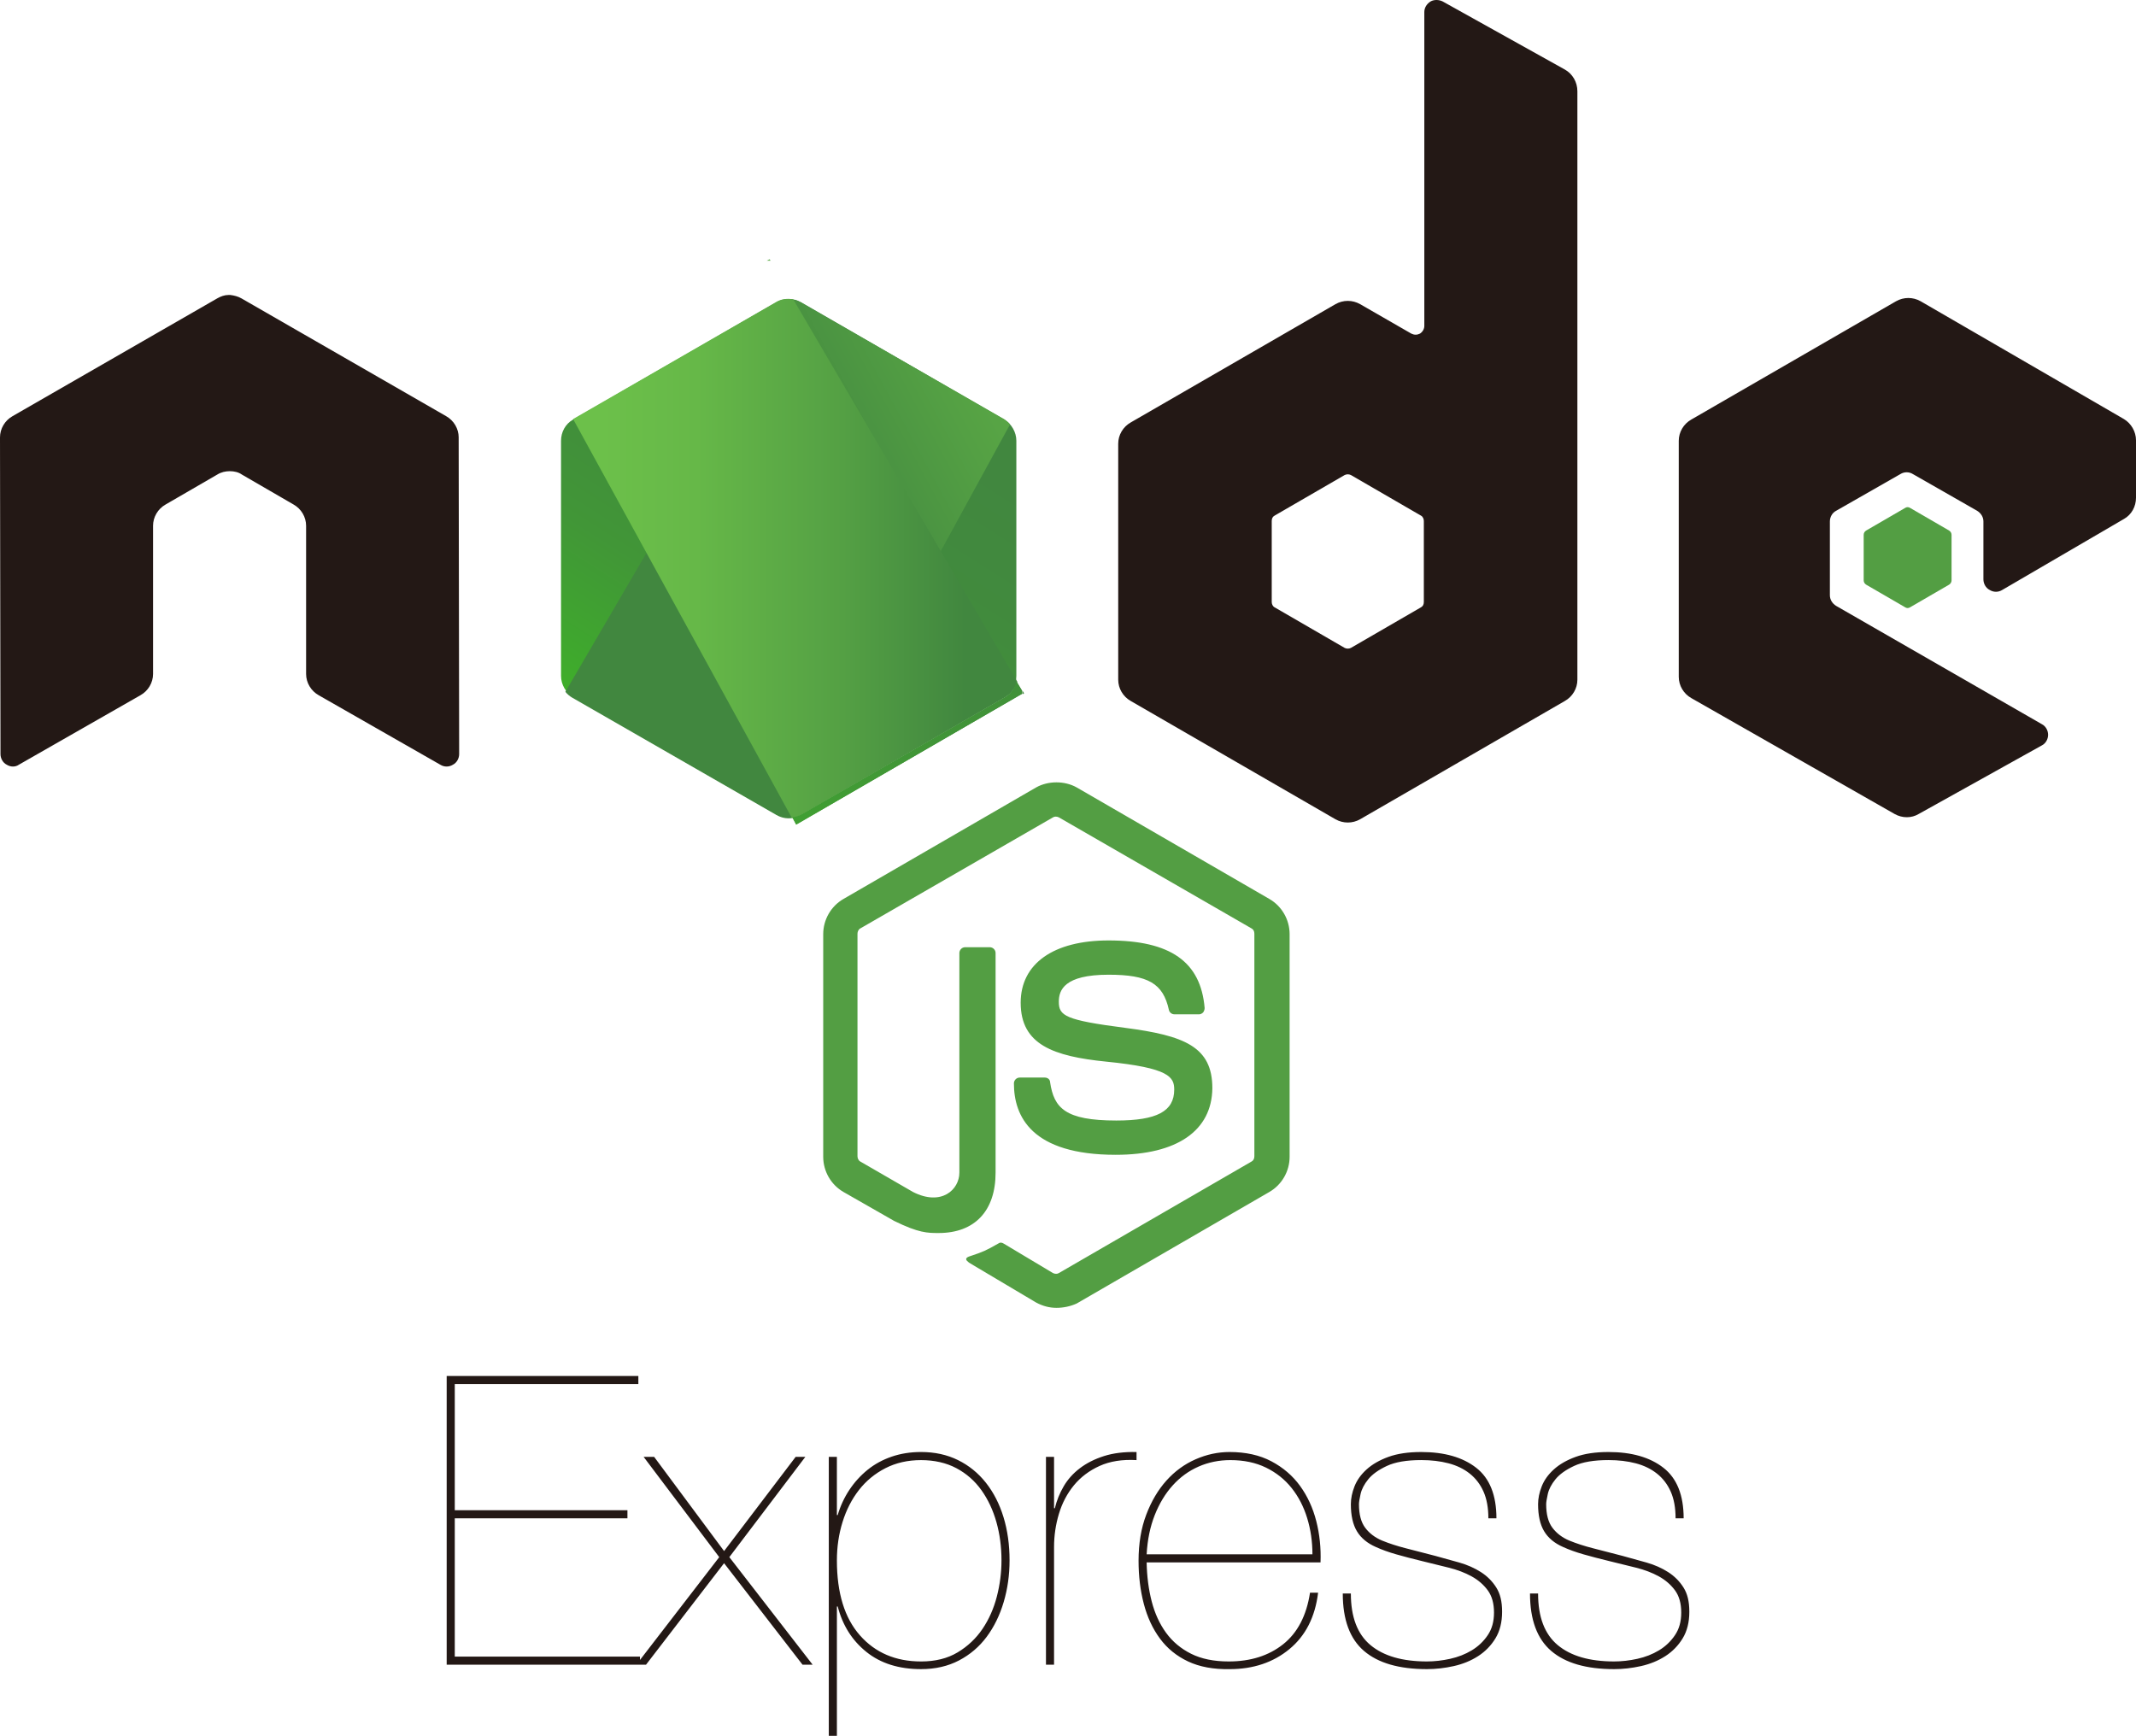 <?xml version="1.0" encoding="UTF-8"?>
<svg id="_レイヤー_1" xmlns="http://www.w3.org/2000/svg" xmlns:xlink="http://www.w3.org/1999/xlink" viewBox="0 0 2496.29 2028.81">
  <defs>
    <style>
      .cls-1 {
        fill: none;
      }

      .cls-2 {
        fill: url(#_名称未設定グラデーション_6);
      }

      .cls-2, .cls-3, .cls-4, .cls-5, .cls-6 {
        fill-rule: evenodd;
      }

      .cls-3 {
        fill: url(#_名称未設定グラデーション_5);
      }

      .cls-4 {
        fill: url(#_名称未設定グラデーション_3);
      }

      .cls-5 {
        fill: url(#_名称未設定グラデーション_4);
      }

      .cls-6 {
        fill: url(#_名称未設定グラデーション_7);
      }

      .cls-7 {
        fill: url(#_名称未設定グラデーション_2);
      }

      .cls-8 {
        fill: #231815;
      }

      .cls-9 {
        fill: #539e43;
      }

      .cls-10 {
        fill: url(#_名称未設定グラデーション);
      }
    </style>
    <linearGradient id="_名称未設定グラデーション" data-name="名称未設定グラデーション" x1="2243" y1="779.67" x2="2242.6" y2="780.39" gradientTransform="translate(-1192484.68 -472247.53) scale(532.1 606.29)" gradientUnits="userSpaceOnUse">
      <stop offset="0" stop-color="#41873f"/>
      <stop offset=".33" stop-color="#418b3d"/>
      <stop offset=".64" stop-color="#419637"/>
      <stop offset=".93" stop-color="#3fa92d"/>
      <stop offset="1" stop-color="#3fae2a"/>
    </linearGradient>
    <linearGradient id="_名称未設定グラデーション_2" data-name="名称未設定グラデーション 2" x1="2242.65" y1="780.04" x2="2243.81" y2="779.31" gradientTransform="translate(-1164593.04 -472050.53) scale(519.69 606.04)" gradientUnits="userSpaceOnUse">
      <stop offset=".14" stop-color="#41873f"/>
      <stop offset=".4" stop-color="#54a044"/>
      <stop offset=".71" stop-color="#66b848"/>
      <stop offset=".91" stop-color="#6cc04a"/>
    </linearGradient>
    <linearGradient id="_名称未設定グラデーション_3" data-name="名称未設定グラデーション 3" x1="1704.06" y1="509.53" x2="1801.48" y2="509.53" gradientTransform="translate(-6989.48 -557.26) scale(4.51 1.69)" gradientUnits="userSpaceOnUse">
      <stop offset=".09" stop-color="#6cc04a"/>
      <stop offset=".29" stop-color="#66b848"/>
      <stop offset=".6" stop-color="#54a044"/>
      <stop offset=".86" stop-color="#41873f"/>
    </linearGradient>
    <linearGradient id="_名称未設定グラデーション_4" data-name="名称未設定グラデーション 4" x1="2242.17" y1="779.99" x2="2243.23" y2="779.99" gradientTransform="translate(-1163324.09 -472435.03) scale(519.13 606.53)" gradientUnits="userSpaceOnUse">
      <stop offset=".09" stop-color="#6cc04a"/>
      <stop offset=".29" stop-color="#66b848"/>
      <stop offset=".6" stop-color="#54a044"/>
      <stop offset=".86" stop-color="#41873f"/>
    </linearGradient>
    <linearGradient id="_名称未設定グラデーション_5" data-name="名称未設定グラデーション 5" x1="821.2" y1="665.41" x2="918.61" y2="665.41" gradientTransform="translate(-359.08 -1818.95) scale(1.69 3.95)" gradientUnits="userSpaceOnUse">
      <stop offset=".09" stop-color="#6cc04a"/>
      <stop offset=".29" stop-color="#66b848"/>
      <stop offset=".6" stop-color="#54a044"/>
      <stop offset=".86" stop-color="#41873f"/>
    </linearGradient>
    <linearGradient id="_名称未設定グラデーション_6" data-name="名称未設定グラデーション 6" x1="2237.13" y1="778.04" x2="2239.18" y2="778.04" gradientTransform="translate(-600221.68 -129511.3) scale(268.59 167.59)" gradientUnits="userSpaceOnUse">
      <stop offset=".09" stop-color="#6cc04a"/>
      <stop offset=".29" stop-color="#66b848"/>
      <stop offset=".6" stop-color="#54a044"/>
      <stop offset=".86" stop-color="#41873f"/>
    </linearGradient>
    <linearGradient id="_名称未設定グラデーション_7" data-name="名称未設定グラデーション 7" x1="2239.47" y1="775.41" x2="2238.21" y2="779.54" gradientTransform="translate(-600221.68 -129511.3) scale(268.59 167.59)" gradientUnits="userSpaceOnUse">
      <stop offset="0" stop-color="#41873f"/>
      <stop offset=".33" stop-color="#418b3d"/>
      <stop offset=".64" stop-color="#419637"/>
      <stop offset=".93" stop-color="#3fa92d"/>
      <stop offset="1" stop-color="#3fae2a"/>
    </linearGradient>
  </defs>
  <path class="cls-8" d="M531.48,1936.19v-161.62h201.79v-9.45h-201.79v-147.44h214.55v-9.45h-224v337.42h225.89v-9.45h-216.44ZM929.87,1702.73l-83.64,110.11-81.76-110.11h-12.29l88.37,117.2-96.88,125.7h11.34l91.21-118.62,91.68,118.62h11.81l-97.35-125.71,88.84-117.2h-11.34,0ZM978.07,2028.81v-151.22h.94c5.67,22.05,16.86,39.77,33.55,53.16,16.7,13.39,37.96,20.08,63.8,20.08,16.7,0,31.51-3.39,44.42-10.16,12.92-6.77,23.71-15.99,32.37-27.65s15.28-25.2,19.85-40.64c4.57-15.44,6.85-31.66,6.85-48.67,0-18.27-2.37-35.13-7.09-50.57-4.73-15.44-11.58-28.83-20.56-40.17-8.98-11.34-19.85-20.17-32.61-26.46-12.76-6.3-27.17-9.45-43.24-9.45-12.29,0-23.71,1.81-34.26,5.43s-19.93,8.74-28.12,15.36c-8.24,6.67-15.41,14.56-21.27,23.39-5.98,8.98-10.55,18.82-13.71,29.54h-.94v-68.06h-9.45v326.08h9.47ZM1076.36,1941.86c-29.61,0-53.4-10.16-71.36-30.48-17.96-20.32-26.94-49.54-26.94-87.66,0-15.75,2.21-30.72,6.62-44.89,4.41-14.18,10.79-26.62,19.14-37.33,8.35-10.71,18.67-19.22,30.95-25.52,12.29-6.3,26.15-9.45,41.59-9.45s29.54,3.15,41.35,9.45c11.81,6.3,21.58,14.89,29.3,25.75s13.55,23.31,17.49,37.33c3.94,14.02,5.91,28.91,5.91,44.66,0,14.18-1.81,28.28-5.43,42.3s-9.22,26.62-16.78,37.81c-7.56,11.18-17.25,20.32-29.06,27.41-11.82,7.09-26.07,10.63-42.77,10.63h0ZM1231.84,1945.65v-137.52c0-13.23,1.89-26.15,5.67-38.75s9.61-23.71,17.48-33.32c7.88-9.61,17.88-17.17,30.01-22.69,12.13-5.51,26.54-7.8,43.24-6.85v-9.45c-14.49-.31-27.17,1.26-38.04,4.73s-20.24,8.19-28.12,14.18c-7.88,5.98-14.18,12.99-18.9,21.03-4.72,8.02-8.23,16.7-10.4,25.75h-.94v-60.02h-9.45v242.91h9.45ZM1340.06,1826.08h203.21c.63-16.7-1.02-32.76-4.96-48.2s-10.24-29.14-18.9-41.11c-8.67-11.97-19.85-21.58-33.55-28.83-13.71-7.25-30.01-10.87-48.91-10.87-13.55,0-26.78,2.84-39.7,8.51-12.92,5.67-24.26,13.94-34.03,24.81-9.77,10.87-17.64,24.18-23.63,39.94-5.98,15.75-8.98,33.71-8.98,53.87,0,17.96,2.05,34.73,6.14,50.33s10.4,29.14,18.9,40.64c8.51,11.5,19.46,20.4,32.85,26.7,13.39,6.3,29.54,9.29,48.44,8.98,27.72,0,51.04-7.8,69.94-23.39,18.9-15.6,30.09-37.57,33.55-65.93h-9.45c-4.1,26.78-14.57,46.87-31.43,60.25-16.86,13.39-38.04,20.08-63.56,20.08-17.33,0-31.98-2.99-43.95-8.98-11.97-5.98-21.74-14.18-29.3-24.57-7.56-10.4-13.15-22.61-16.77-36.63s-5.59-29.22-5.91-45.6h0ZM1533.81,1816.63h-193.75c.94-17.01,4.09-32.29,9.45-45.84,5.36-13.55,12.37-25.13,21.03-34.73,8.66-9.61,18.75-16.93,30.24-21.98,11.5-5.04,23.87-7.56,37.1-7.56,15.75,0,29.61,2.92,41.59,8.74,11.97,5.83,21.97,13.78,30.01,23.87,8.03,10.08,14.1,21.82,18.19,35.21,4.1,13.39,6.14,27.49,6.14,42.3h0ZM1739.39,1774.57h9.45c0-27.1-7.88-46.79-23.63-59.07-15.76-12.29-37.18-18.43-64.27-18.43-15.12,0-27.88,1.89-38.28,5.67s-18.9,8.66-25.52,14.65c-6.61,5.98-11.34,12.6-14.18,19.85-2.84,7.25-4.25,14.18-4.25,20.79,0,13.23,2.36,23.79,7.09,31.66,4.73,7.88,12.13,14.02,22.21,18.43,6.93,3.15,14.81,5.98,23.63,8.51,8.82,2.52,19.06,5.2,30.72,8.03,10.4,2.52,20.63,5.04,30.72,7.56,10.08,2.52,18.98,5.91,26.7,10.16s14.02,9.69,18.9,16.31c4.88,6.61,7.32,15.28,7.32,25.99s-2.44,19.22-7.32,26.46c-4.84,7.21-11.22,13.26-18.67,17.72-7.56,4.57-15.99,7.87-25.28,9.92s-18.35,3.07-27.17,3.07c-28.67,0-50.65-6.38-65.93-19.14s-22.92-32.85-22.92-60.26h-9.45c0,30.56,8.27,52.93,24.81,67.11,16.54,14.18,41.04,21.26,73.49,21.26,10.4,0,20.87-1.18,31.43-3.55,10.55-2.36,20-6.22,28.35-11.58,8.28-5.28,15.23-12.4,20.32-20.79,5.2-8.51,7.8-18.9,7.8-31.19s-2.29-21.11-6.85-28.36c-4.57-7.24-10.55-13.23-17.96-17.96-7.4-4.73-15.75-8.43-25.05-11.1-9.35-2.69-18.72-5.29-28.12-7.8-11.57-3.03-23.15-6.03-34.73-8.98-9.92-2.52-19.14-5.51-27.64-8.98-8.19-3.47-14.73-8.43-19.61-14.89s-7.32-15.67-7.32-27.65c0-2.2.63-6.14,1.89-11.81s4.25-11.42,8.98-17.25,11.97-11.02,21.74-15.59,23.16-6.85,40.17-6.85c11.66,0,22.29,1.26,31.9,3.78s17.88,6.54,24.81,12.05,12.29,12.52,16.07,21.03c3.78,8.51,5.67,18.9,5.67,31.19h0l-.02.03ZM1958.19,1774.57h9.45c0-27.1-7.87-46.79-23.63-59.07-15.75-12.29-37.18-18.43-64.27-18.43-15.12,0-27.88,1.89-38.28,5.67s-18.9,8.66-25.52,14.65c-6.62,5.98-11.34,12.6-14.18,19.85-2.84,7.25-4.25,14.18-4.25,20.79,0,13.23,2.36,23.79,7.09,31.66,4.72,7.88,12.13,14.02,22.21,18.43,6.93,3.15,14.81,5.98,23.63,8.51,8.82,2.52,19.06,5.2,30.72,8.03,10.4,2.52,20.64,5.04,30.72,7.56s18.98,5.91,26.7,10.16,14.02,9.69,18.9,16.31c4.88,6.61,7.33,15.28,7.33,25.99s-2.44,19.22-7.33,26.46c-4.84,7.21-11.21,13.26-18.66,17.72-7.56,4.57-15.99,7.87-25.29,9.92-9.29,2.05-18.35,3.07-27.17,3.07-28.67,0-50.64-6.38-65.92-19.14s-22.92-32.85-22.92-60.26h-9.45c0,30.56,8.27,52.93,24.81,67.11,16.54,14.18,41.03,21.26,73.48,21.26,10.4,0,20.87-1.18,31.43-3.55,10.55-2.36,20-6.22,28.36-11.58,8.28-5.28,15.23-12.4,20.32-20.79,5.2-8.51,7.8-18.9,7.8-31.19s-2.28-21.11-6.85-28.36c-4.57-7.24-10.55-13.23-17.96-17.96-7.4-4.73-15.75-8.43-25.05-11.1-9.35-2.69-18.72-5.29-28.12-7.8-11.57-3.03-23.15-6.03-34.73-8.98-9.92-2.52-19.14-5.51-27.65-8.98-8.19-3.47-14.73-8.43-19.61-14.89s-7.33-15.67-7.33-27.65c0-2.2.63-6.14,1.89-11.81s4.25-11.42,8.98-17.25,11.97-11.02,21.74-15.59,23.16-6.85,40.17-6.85c11.66,0,22.29,1.26,31.9,3.78s17.88,6.54,24.81,12.05,12.29,12.52,16.07,21.03c3.78,8.51,5.67,18.9,5.67,31.19h0v.03Z"/>
  <g>
    <path class="cls-9" d="M1234.6,1528.57c-8.46,0-16.36-2.26-23.7-6.21l-75.04-44.57c-11.29-6.21-5.64-8.47-2.26-9.59,15.23-5.08,18.05-6.21,33.85-15.23,1.69-1.13,3.95-.57,5.64.56l57.56,34.42c2.26,1.13,5.08,1.13,6.77,0l225.14-130.34c2.26-1.13,3.39-3.39,3.39-6.21v-260.12c0-2.83-1.13-5.08-3.39-6.21l-225.14-129.78c-2.26-1.13-5.08-1.13-6.77,0l-225.14,129.78c-2.26,1.13-3.39,3.95-3.39,6.21v260.12c0,2.26,1.13,5.08,3.39,6.21l61.51,35.55c33.29,16.93,54.17-2.82,54.17-22.57v-256.74c0-3.38,2.82-6.77,6.77-6.77h28.78c3.39,0,6.77,2.82,6.77,6.77v256.74c0,44.57-24.26,70.53-66.58,70.53-12.98,0-23.13,0-51.91-14.11l-59.25-33.85c-14.67-8.46-23.7-24.26-23.7-41.19v-260.12c0-16.93,9.03-32.73,23.7-41.19l225.14-130.34c14.11-7.9,33.3-7.9,47.4,0l225.14,130.34c14.67,8.46,23.7,24.26,23.7,41.19v260.12c0,16.93-9.03,32.73-23.7,41.19l-225.14,130.34c-7.34,3.39-15.8,5.08-23.7,5.08h-.01ZM1304,1349.7c-98.74,0-119.06-45.14-119.06-83.51,0-3.39,2.82-6.77,6.77-6.77h29.34c3.38,0,6.21,2.26,6.21,5.64,4.52,29.9,17.49,44.57,77.3,44.57,47.4,0,67.72-10.72,67.72-36.11,0-14.67-5.65-25.39-79.56-32.73-61.51-6.21-99.87-19.75-99.87-68.84,0-45.71,38.37-72.79,102.7-72.79,72.22,0,107.77,24.83,112.29,78.99,0,1.7-.57,3.39-1.69,5.08-1.13,1.13-2.82,2.26-4.52,2.26h-29.34c-2.82,0-5.64-2.26-6.21-5.08-6.77-31.03-24.26-41.19-70.53-41.19-51.91,0-58.12,18.06-58.12,31.6,0,16.37,7.34,21.44,77.3,30.47,69.4,9.03,102.13,22.01,102.13,70.53-.57,49.66-41.19,77.87-112.86,77.87h0Z"/>
    <path class="cls-8" d="M536.05,511.22c0-10.15-5.64-19.75-14.67-24.83l-239.25-137.68c-3.95-2.26-8.47-3.39-12.98-3.95h-2.26c-4.51,0-9.03,1.69-12.98,3.95L14.67,486.39c-9.03,5.08-14.67,14.67-14.67,24.83l.57,370.15c0,5.08,2.82,10.15,7.33,12.42,4.52,2.82,10.15,2.82,14.11,0l142.19-81.25c9.03-5.08,14.67-14.67,14.67-24.83v-173.23c0-10.15,5.64-19.75,14.67-24.83l60.37-34.99c4.52-2.82,9.59-3.95,14.67-3.95s10.15,1.13,14.11,3.95l60.37,34.99c9.03,5.08,14.67,14.67,14.67,24.83v173.23c0,10.15,5.64,19.75,14.67,24.83l142.19,81.25c4.52,2.82,10.15,2.82,14.67,0,4.52-2.26,7.34-7.34,7.34-12.42l-.57-370.15h.02ZM1686.01,1.69c-4.51-2.26-10.15-2.26-14.11,0-4.51,2.82-7.33,7.33-7.33,12.41v366.77c0,3.38-1.69,6.77-5.08,9.03-3.38,1.69-6.77,1.69-10.15,0l-59.81-34.42c-8.92-5.08-19.86-5.08-28.78,0l-239.25,138.24c-9.03,5.08-14.67,14.67-14.67,24.83v275.92c0,10.15,5.64,19.75,14.67,24.83l239.25,138.24c8.92,5.08,19.86,5.08,28.78,0l239.25-138.24c9.03-5.08,14.67-14.67,14.67-24.83V106.65c0-10.72-5.64-20.31-14.67-25.39L1686.01,1.69h0ZM1664,703.63c0,2.82-1.13,5.08-3.39,6.21l-81.82,47.4c-2.32,1.13-5.02,1.13-7.34,0l-81.82-47.4c-2.26-1.13-3.39-3.95-3.39-6.21v-94.8c0-2.82,1.13-5.08,3.39-6.21l81.82-47.4c2.32-1.13,5.02-1.13,7.34,0l81.82,47.4c2.26,1.12,3.39,3.95,3.39,6.21v94.8h0ZM2482.18,606.58c9.03-5.08,14.11-14.67,14.11-24.83v-67.14c0-10.15-5.64-19.75-14.11-24.83l-237.55-137.68c-8.92-5.08-19.86-5.08-28.78,0l-239.25,138.24c-9.03,5.08-14.67,14.67-14.67,24.83v275.92c0,10.15,5.64,19.75,14.67,24.83l237.55,135.42c9.03,5.08,19.75,5.08,28.21,0l143.88-80.12c4.52-2.26,7.34-7.34,7.34-12.42s-2.82-10.15-7.34-12.42l-240.37-138.24c-4.51-2.82-7.33-7.33-7.33-12.41v-86.33c0-5.08,2.82-10.15,7.33-12.42l75.05-42.88c4.48-2.82,10.19-2.82,14.67,0l75.04,42.88c4.52,2.82,7.34,7.33,7.34,12.42v67.71c0,5.08,2.82,10.15,7.33,12.41,4.52,2.82,10.15,2.82,14.67,0l142.19-82.95h.02Z"/>
    <path class="cls-9" d="M2226.57,593.59c1.71-1.13,3.93-1.13,5.64,0l45.71,26.52c1.69,1.12,2.82,2.82,2.82,5.08v53.04c0,2.26-1.13,3.95-2.82,5.08l-45.71,26.52c-1.71,1.13-3.93,1.13-5.64,0l-45.71-26.52c-1.69-1.13-2.82-2.82-2.82-5.08v-53.04c0-2.26,1.13-3.95,2.82-5.08l45.71-26.52Z"/>
    <g>
      <path id="a" class="cls-10" d="M936.11,353.23c-8.92-5.08-19.86-5.08-28.78,0l-237.55,137.11c-9.03,5.08-14.11,14.67-14.11,24.83v274.8c0,10.15,5.64,19.75,14.11,24.83l237.55,137.12c8.92,5.08,19.86,5.08,28.78,0l237.56-137.12c9.03-5.08,14.11-14.67,14.11-24.83v-274.79c0-10.15-5.65-19.75-14.11-24.83l-237.56-137.11h0Z"/>
      <g>
        <path class="cls-1" d="M906.76,353.23l-238.11,137.11c-9.04,5.08-15.24,14.68-15.24,24.84v274.8c0,6.77,2.82,12.98,7.33,18.05l267.46-458.18c-6.77-1.13-14.67-.57-21.44,3.38h0ZM929.9,954.72c2.26-.57,4.52-1.69,6.77-2.82l238.12-137.12c9.03-5.08,14.67-14.67,14.67-24.83v-274.8c0-7.33-3.39-14.67-8.47-19.75l-251.09,459.31h0Z"/>
        <path class="cls-7" d="M1174.22,490.33l-238.68-137.11c-2.35-1.18-4.8-2.13-7.34-2.82l-267.46,458.18c2.22,2.7,4.89,5,7.9,6.77l238.68,137.12c6.77,3.95,14.67,5.08,22,2.82l251.1-459.3c-1.69-2.26-3.95-3.95-6.21-5.64h0v-.02Z"/>
      </g>
      <g>
        <path class="cls-1" d="M1189.46,789.96v-274.8c0-10.15-6.21-19.75-15.23-24.83l-238.69-137.11c-2.76-1.7-5.82-2.85-9.02-3.38l261.25,446.33c1.13-1.69,1.69-3.95,1.69-6.21h0ZM668.65,490.33c-9.02,5.08-15.23,14.68-15.23,24.83v274.8c0,10.15,6.77,19.75,15.23,24.83l238.68,137.12c5.64,3.38,11.85,4.52,18.62,3.38l-255.61-465.52-1.69.57h0Z"/>
        <path class="cls-4" d="M899.43,303.01l-3.38,1.69h4.51l-1.13-1.69Z"/>
        <path class="cls-5" d="M1174.79,814.78c6.77-3.95,11.85-10.72,14.11-18.05l-261.83-446.89c-6.77-1.13-14.11-.57-20.31,3.38l-236.99,136.55,255.61,466.08c3.72-.61,7.33-1.75,10.72-3.38l238.68-137.68h.01Z"/>
        <path class="cls-3" d="M1196.8,810.28l-1.69-2.82v3.95l1.69-1.13h0Z"/>
        <path class="cls-2" d="M1174.79,814.78l-238.12,137.12c-3.36,1.71-6.98,2.86-10.72,3.38l4.52,8.47,264.07-152.91v-3.39l-6.77-11.29c-1.13,7.9-6.21,14.67-12.98,18.62h0Z"/>
        <path class="cls-6" d="M1174.79,814.78l-238.12,137.12c-3.36,1.71-6.98,2.86-10.72,3.38l4.52,8.47,264.07-152.91v-3.39l-6.77-11.29c-1.13,7.9-6.21,14.67-12.98,18.62h0Z"/>
      </g>
    </g>
  </g>
</svg>